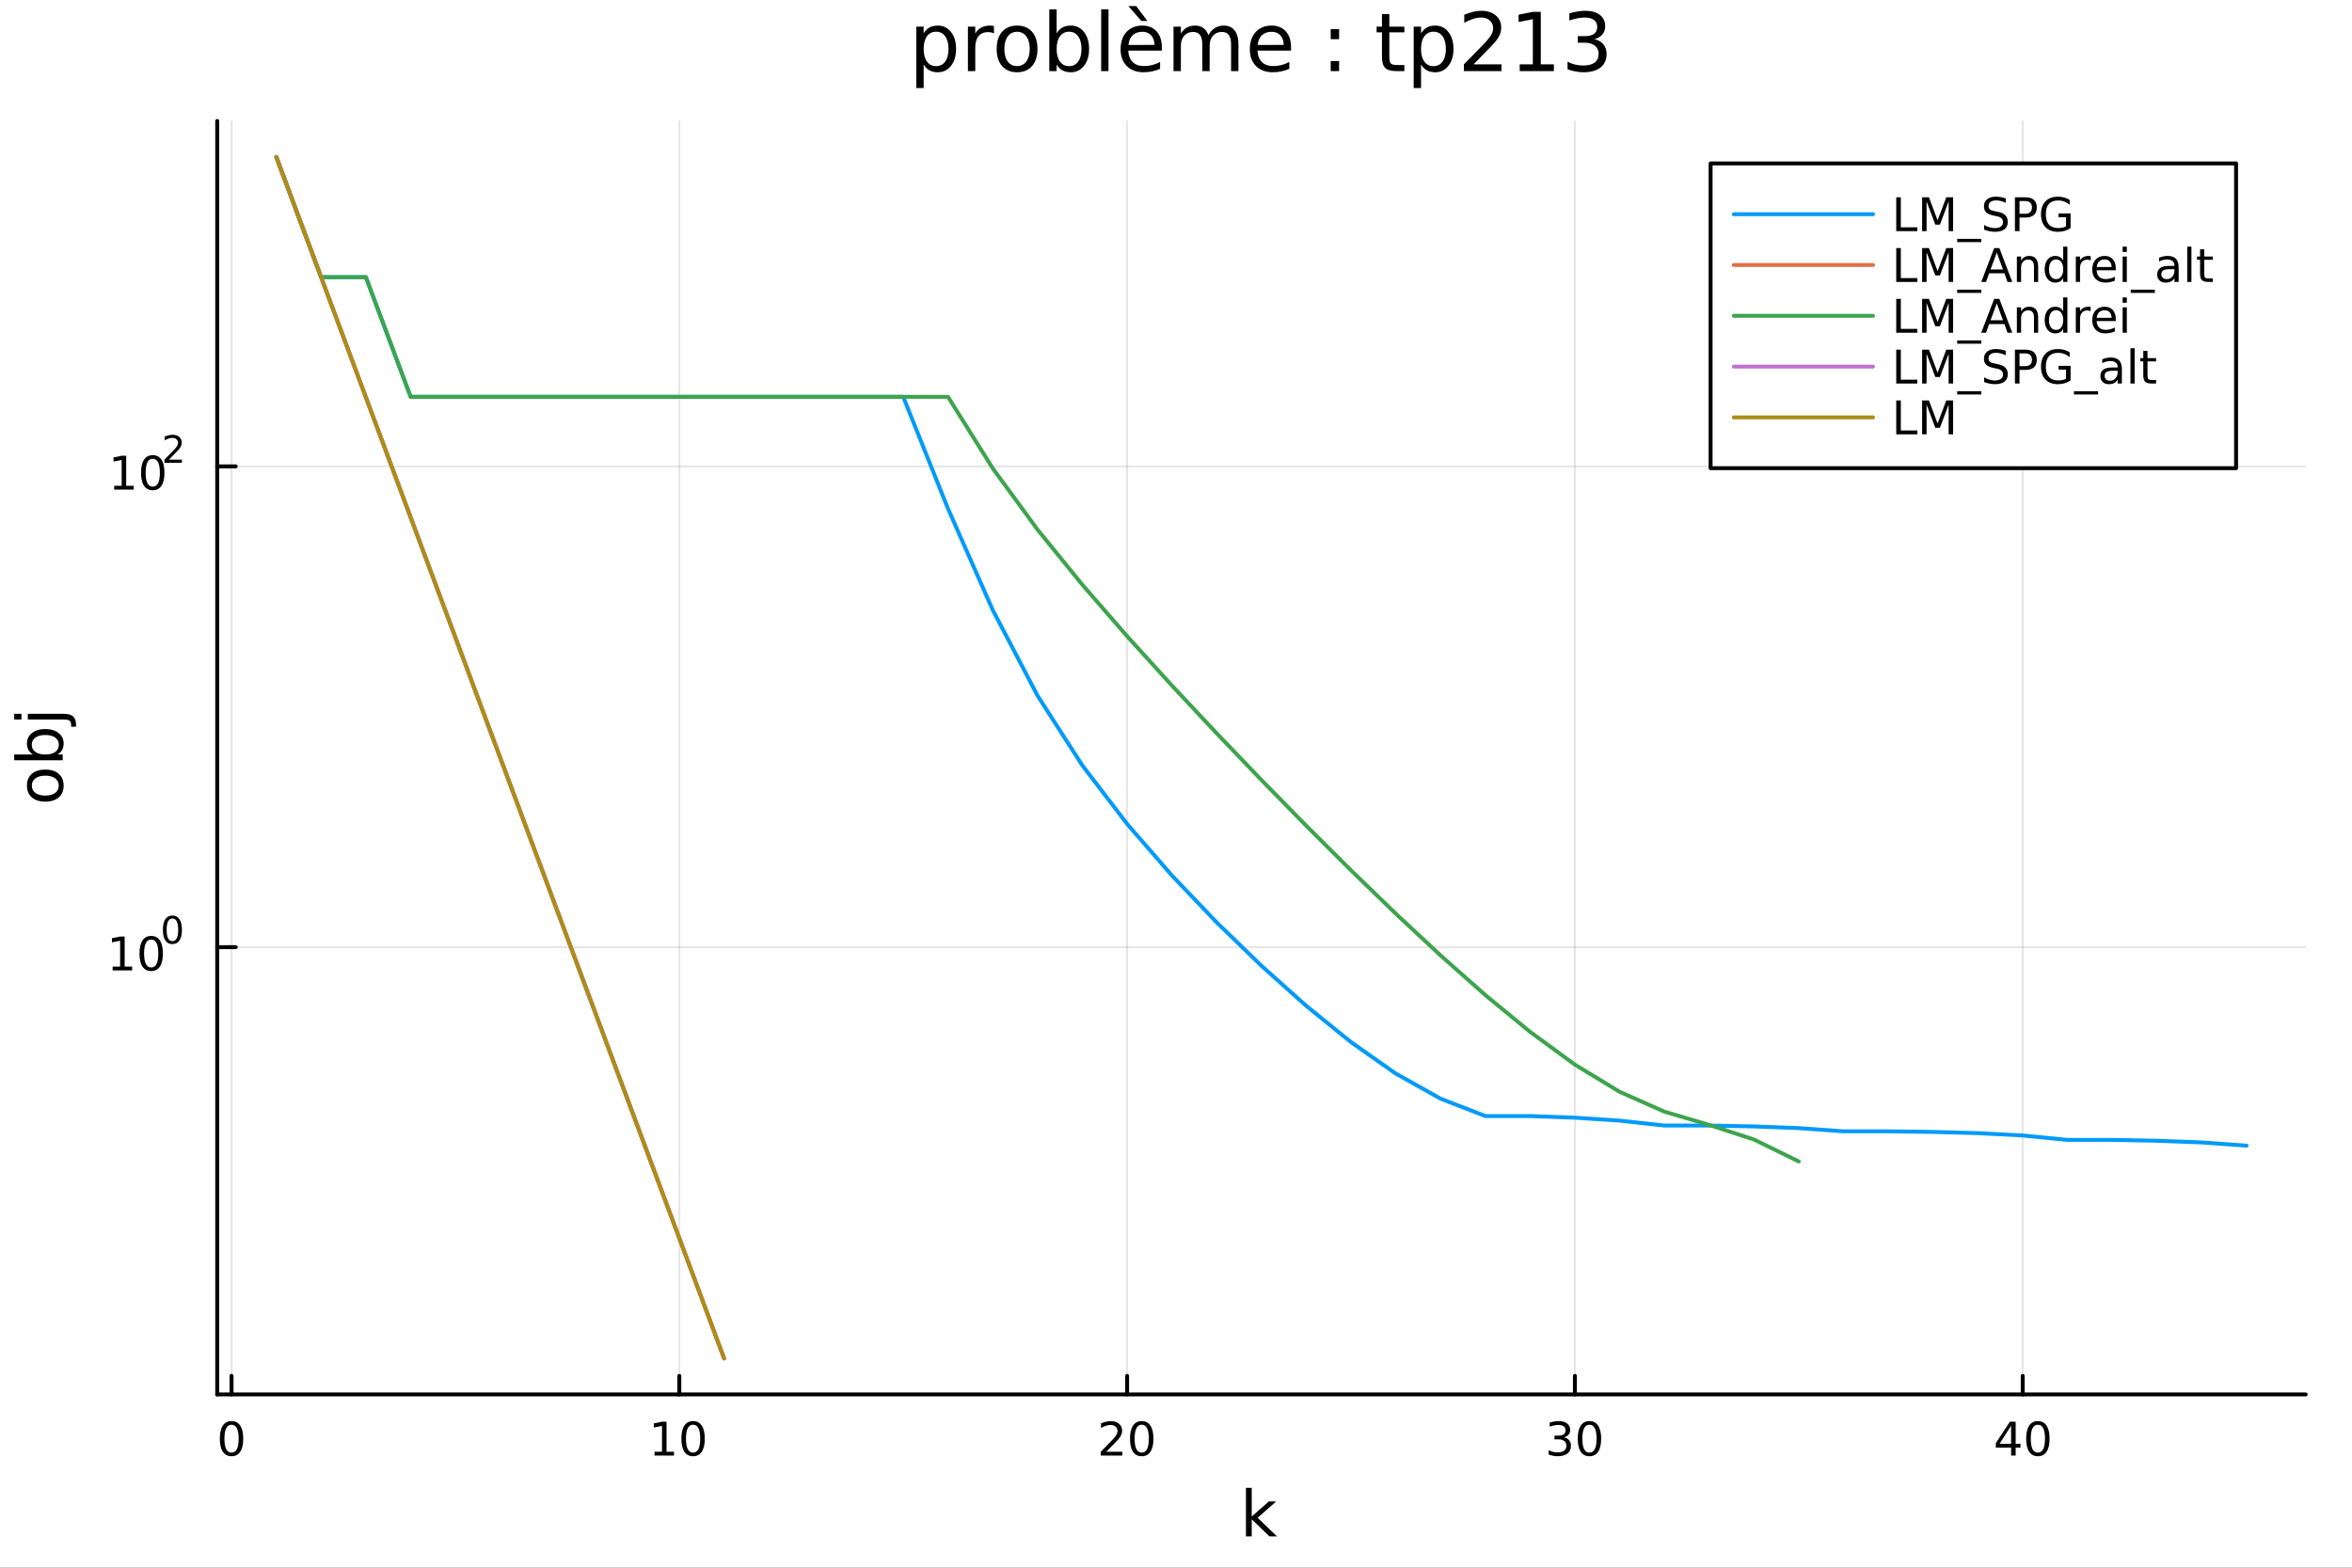 <?xml version="1.0" encoding="utf-8"?>
<svg xmlns="http://www.w3.org/2000/svg" xmlns:xlink="http://www.w3.org/1999/xlink" width="600" height="400" viewBox="0 0 2400 1600">
<rect x="0" y="0" width="2400" height="1600" fill="#333333" stroke="none"/>
<defs>
  <clipPath id="clip050">
    <rect x="0" y="0" width="2400" height="1600"/>
  </clipPath>
</defs>
<path clip-path="url(#clip050)" d="M0 1600 L2400 1600 L2400 0 L0 0  Z" fill="#ffffff" fill-rule="evenodd" fill-opacity="1"/>
<defs>
  <clipPath id="clip051">
    <rect x="480" y="0" width="1681" height="1600"/>
  </clipPath>
</defs>
<path clip-path="url(#clip050)" d="M221.637 1423.18 L2352.76 1423.18 L2352.76 123.472 L221.637 123.472  Z" fill="#ffffff" fill-rule="evenodd" fill-opacity="1"/>
<defs>
  <clipPath id="clip052">
    <rect x="221" y="123" width="2132" height="1301"/>
  </clipPath>
</defs>
<polyline clip-path="url(#clip052)" style="stroke:#000000; stroke-linecap:round; stroke-linejoin:round; stroke-width:2; stroke-opacity:0.1; fill:none" points="236.259,1423.18 236.259,123.472 "/>
<polyline clip-path="url(#clip052)" style="stroke:#000000; stroke-linecap:round; stroke-linejoin:round; stroke-width:2; stroke-opacity:0.1; fill:none" points="693.188,1423.18 693.188,123.472 "/>
<polyline clip-path="url(#clip052)" style="stroke:#000000; stroke-linecap:round; stroke-linejoin:round; stroke-width:2; stroke-opacity:0.1; fill:none" points="1150.12,1423.18 1150.12,123.472 "/>
<polyline clip-path="url(#clip052)" style="stroke:#000000; stroke-linecap:round; stroke-linejoin:round; stroke-width:2; stroke-opacity:0.1; fill:none" points="1607.05,1423.18 1607.05,123.472 "/>
<polyline clip-path="url(#clip052)" style="stroke:#000000; stroke-linecap:round; stroke-linejoin:round; stroke-width:2; stroke-opacity:0.1; fill:none" points="2063.98,1423.18 2063.98,123.472 "/>
<polyline clip-path="url(#clip050)" style="stroke:#000000; stroke-linecap:round; stroke-linejoin:round; stroke-width:4; stroke-opacity:1; fill:none" points="221.637,1423.18 2352.76,1423.18 "/>
<polyline clip-path="url(#clip050)" style="stroke:#000000; stroke-linecap:round; stroke-linejoin:round; stroke-width:4; stroke-opacity:1; fill:none" points="236.259,1423.18 236.259,1404.28 "/>
<polyline clip-path="url(#clip050)" style="stroke:#000000; stroke-linecap:round; stroke-linejoin:round; stroke-width:4; stroke-opacity:1; fill:none" points="693.188,1423.18 693.188,1404.28 "/>
<polyline clip-path="url(#clip050)" style="stroke:#000000; stroke-linecap:round; stroke-linejoin:round; stroke-width:4; stroke-opacity:1; fill:none" points="1150.12,1423.18 1150.12,1404.28 "/>
<polyline clip-path="url(#clip050)" style="stroke:#000000; stroke-linecap:round; stroke-linejoin:round; stroke-width:4; stroke-opacity:1; fill:none" points="1607.05,1423.18 1607.05,1404.28 "/>
<polyline clip-path="url(#clip050)" style="stroke:#000000; stroke-linecap:round; stroke-linejoin:round; stroke-width:4; stroke-opacity:1; fill:none" points="2063.98,1423.18 2063.98,1404.28 "/>
<path clip-path="url(#clip050)" d="M236.259 1454.1 Q232.648 1454.1 230.819 1457.66 Q229.013 1461.2 229.013 1468.33 Q229.013 1475.44 230.819 1479.01 Q232.648 1482.55 236.259 1482.55 Q239.893 1482.55 241.699 1479.01 Q243.527 1475.44 243.527 1468.33 Q243.527 1461.2 241.699 1457.66 Q239.893 1454.1 236.259 1454.1 M236.259 1450.39 Q242.069 1450.39 245.125 1455 Q248.203 1459.58 248.203 1468.33 Q248.203 1477.06 245.125 1481.67 Q242.069 1486.25 236.259 1486.25 Q230.449 1486.25 227.37 1481.67 Q224.314 1477.06 224.314 1468.33 Q224.314 1459.58 227.37 1455 Q230.449 1450.39 236.259 1450.39 Z" fill="#000000" fill-rule="nonzero" fill-opacity="1" /><path clip-path="url(#clip050)" d="M667.876 1481.64 L675.515 1481.64 L675.515 1455.28 L667.205 1456.95 L667.205 1452.69 L675.468 1451.02 L680.144 1451.02 L680.144 1481.64 L687.783 1481.64 L687.783 1485.58 L667.876 1485.58 L667.876 1481.64 Z" fill="#000000" fill-rule="nonzero" fill-opacity="1" /><path clip-path="url(#clip050)" d="M707.228 1454.1 Q703.616 1454.1 701.788 1457.66 Q699.982 1461.2 699.982 1468.33 Q699.982 1475.44 701.788 1479.01 Q703.616 1482.55 707.228 1482.55 Q710.862 1482.55 712.667 1479.01 Q714.496 1475.44 714.496 1468.33 Q714.496 1461.2 712.667 1457.66 Q710.862 1454.1 707.228 1454.1 M707.228 1450.39 Q713.038 1450.39 716.093 1455 Q719.172 1459.58 719.172 1468.33 Q719.172 1477.06 716.093 1481.67 Q713.038 1486.25 707.228 1486.25 Q701.417 1486.25 698.339 1481.67 Q695.283 1477.06 695.283 1468.33 Q695.283 1459.58 698.339 1455 Q701.417 1450.39 707.228 1450.39 Z" fill="#000000" fill-rule="nonzero" fill-opacity="1" /><path clip-path="url(#clip050)" d="M1128.89 1481.64 L1145.21 1481.64 L1145.21 1485.58 L1123.27 1485.58 L1123.27 1481.64 Q1125.93 1478.89 1130.51 1474.26 Q1135.12 1469.61 1136.3 1468.27 Q1138.54 1465.74 1139.42 1464.01 Q1140.33 1462.25 1140.33 1460.56 Q1140.33 1457.8 1138.38 1456.07 Q1136.46 1454.33 1133.36 1454.33 Q1131.16 1454.33 1128.71 1455.09 Q1126.28 1455.86 1123.5 1457.41 L1123.5 1452.69 Q1126.32 1451.55 1128.78 1450.97 Q1131.23 1450.39 1133.27 1450.39 Q1138.64 1450.39 1141.83 1453.08 Q1145.03 1455.77 1145.03 1460.26 Q1145.03 1462.39 1144.21 1464.31 Q1143.43 1466.2 1141.32 1468.8 Q1140.74 1469.47 1137.64 1472.69 Q1134.54 1475.88 1128.89 1481.64 Z" fill="#000000" fill-rule="nonzero" fill-opacity="1" /><path clip-path="url(#clip050)" d="M1165.02 1454.1 Q1161.41 1454.1 1159.59 1457.66 Q1157.78 1461.2 1157.78 1468.33 Q1157.78 1475.44 1159.59 1479.01 Q1161.41 1482.55 1165.02 1482.55 Q1168.66 1482.55 1170.46 1479.01 Q1172.29 1475.44 1172.29 1468.33 Q1172.29 1461.2 1170.46 1457.66 Q1168.66 1454.1 1165.02 1454.1 M1165.02 1450.39 Q1170.84 1450.39 1173.89 1455 Q1176.97 1459.58 1176.97 1468.33 Q1176.97 1477.06 1173.89 1481.67 Q1170.84 1486.25 1165.02 1486.25 Q1159.21 1486.25 1156.14 1481.67 Q1153.08 1477.06 1153.08 1468.33 Q1153.08 1459.58 1156.14 1455 Q1159.21 1450.39 1165.02 1450.39 Z" fill="#000000" fill-rule="nonzero" fill-opacity="1" /><path clip-path="url(#clip050)" d="M1595.89 1466.95 Q1599.25 1467.66 1601.12 1469.93 Q1603.02 1472.2 1603.02 1475.53 Q1603.02 1480.65 1599.5 1483.45 Q1595.98 1486.25 1589.5 1486.25 Q1587.32 1486.25 1585.01 1485.81 Q1582.72 1485.39 1580.26 1484.54 L1580.26 1480.02 Q1582.21 1481.16 1584.52 1481.74 Q1586.84 1482.32 1589.36 1482.32 Q1593.76 1482.32 1596.05 1480.58 Q1598.37 1478.84 1598.37 1475.53 Q1598.37 1472.48 1596.21 1470.77 Q1594.08 1469.03 1590.26 1469.03 L1586.24 1469.03 L1586.24 1465.19 L1590.45 1465.19 Q1593.9 1465.19 1595.73 1463.82 Q1597.56 1462.43 1597.56 1459.84 Q1597.56 1457.18 1595.66 1455.77 Q1593.78 1454.33 1590.26 1454.33 Q1588.34 1454.33 1586.14 1454.75 Q1583.95 1455.16 1581.31 1456.04 L1581.31 1451.88 Q1583.97 1451.14 1586.28 1450.77 Q1588.62 1450.39 1590.68 1450.39 Q1596.01 1450.39 1599.11 1452.83 Q1602.21 1455.23 1602.21 1459.35 Q1602.21 1462.22 1600.57 1464.21 Q1598.92 1466.18 1595.89 1466.95 Z" fill="#000000" fill-rule="nonzero" fill-opacity="1" /><path clip-path="url(#clip050)" d="M1621.88 1454.1 Q1618.27 1454.1 1616.45 1457.66 Q1614.64 1461.2 1614.64 1468.33 Q1614.64 1475.44 1616.45 1479.01 Q1618.27 1482.55 1621.88 1482.55 Q1625.52 1482.55 1627.32 1479.01 Q1629.15 1475.44 1629.15 1468.33 Q1629.15 1461.2 1627.32 1457.66 Q1625.52 1454.1 1621.88 1454.1 M1621.88 1450.39 Q1627.7 1450.39 1630.75 1455 Q1633.83 1459.58 1633.83 1468.33 Q1633.83 1477.06 1630.75 1481.67 Q1627.7 1486.25 1621.88 1486.25 Q1616.07 1486.25 1613 1481.67 Q1609.94 1477.06 1609.94 1468.33 Q1609.94 1459.58 1613 1455 Q1616.07 1450.39 1621.88 1450.39 Z" fill="#000000" fill-rule="nonzero" fill-opacity="1" /><path clip-path="url(#clip050)" d="M2052.15 1455.09 L2040.34 1473.54 L2052.15 1473.54 L2052.15 1455.09 M2050.92 1451.02 L2056.8 1451.02 L2056.8 1473.54 L2061.73 1473.54 L2061.73 1477.43 L2056.8 1477.43 L2056.8 1485.58 L2052.15 1485.58 L2052.15 1477.43 L2036.55 1477.43 L2036.55 1472.92 L2050.92 1451.02 Z" fill="#000000" fill-rule="nonzero" fill-opacity="1" /><path clip-path="url(#clip050)" d="M2079.46 1454.1 Q2075.85 1454.1 2074.02 1457.66 Q2072.22 1461.2 2072.22 1468.33 Q2072.22 1475.44 2074.02 1479.01 Q2075.85 1482.55 2079.46 1482.55 Q2083.1 1482.55 2084.9 1479.01 Q2086.73 1475.44 2086.73 1468.33 Q2086.73 1461.2 2084.9 1457.66 Q2083.1 1454.1 2079.46 1454.1 M2079.46 1450.39 Q2085.27 1450.39 2088.33 1455 Q2091.41 1459.58 2091.41 1468.33 Q2091.41 1477.06 2088.33 1481.67 Q2085.27 1486.25 2079.46 1486.25 Q2073.65 1486.25 2070.57 1481.67 Q2067.52 1477.06 2067.52 1468.33 Q2067.52 1459.58 2070.57 1455 Q2073.65 1450.39 2079.46 1450.39 Z" fill="#000000" fill-rule="nonzero" fill-opacity="1" /><path clip-path="url(#clip050)" d="M1271.38 1518.52 L1277.27 1518.52 L1277.27 1547.77 L1294.74 1532.4 L1302.22 1532.4 L1283.31 1549.07 L1303.02 1568.04 L1295.38 1568.04 L1277.27 1550.63 L1277.27 1568.04 L1271.38 1568.04 L1271.38 1518.52 Z" fill="#000000" fill-rule="nonzero" fill-opacity="1" /><polyline clip-path="url(#clip052)" style="stroke:#000000; stroke-linecap:round; stroke-linejoin:round; stroke-width:2; stroke-opacity:0.1; fill:none" points="221.637,966.692 2352.76,966.692 "/>
<polyline clip-path="url(#clip052)" style="stroke:#000000; stroke-linecap:round; stroke-linejoin:round; stroke-width:2; stroke-opacity:0.1; fill:none" points="221.637,475.996 2352.76,475.996 "/>
<polyline clip-path="url(#clip050)" style="stroke:#000000; stroke-linecap:round; stroke-linejoin:round; stroke-width:4; stroke-opacity:1; fill:none" points="221.637,1423.18 221.637,123.472 "/>
<polyline clip-path="url(#clip050)" style="stroke:#000000; stroke-linecap:round; stroke-linejoin:round; stroke-width:4; stroke-opacity:1; fill:none" points="221.637,966.692 240.535,966.692 "/>
<polyline clip-path="url(#clip050)" style="stroke:#000000; stroke-linecap:round; stroke-linejoin:round; stroke-width:4; stroke-opacity:1; fill:none" points="221.637,475.996 240.535,475.996 "/>
<path clip-path="url(#clip050)" d="M114.931 986.485 L122.57 986.485 L122.57 960.119 L114.26 961.786 L114.26 957.527 L122.524 955.86 L127.2 955.86 L127.2 986.485 L134.839 986.485 L134.839 990.42 L114.931 990.42 L114.931 986.485 Z" fill="#000000" fill-rule="nonzero" fill-opacity="1" /><path clip-path="url(#clip050)" d="M154.283 958.939 Q150.672 958.939 148.843 962.503 Q147.038 966.045 147.038 973.175 Q147.038 980.281 148.843 983.846 Q150.672 987.388 154.283 987.388 Q157.917 987.388 159.723 983.846 Q161.552 980.281 161.552 973.175 Q161.552 966.045 159.723 962.503 Q157.917 958.939 154.283 958.939 M154.283 955.235 Q160.093 955.235 163.149 959.841 Q166.227 964.425 166.227 973.175 Q166.227 981.901 163.149 986.508 Q160.093 991.091 154.283 991.091 Q148.473 991.091 145.394 986.508 Q142.339 981.901 142.339 973.175 Q142.339 964.425 145.394 959.841 Q148.473 955.235 154.283 955.235 Z" fill="#000000" fill-rule="nonzero" fill-opacity="1" /><path clip-path="url(#clip050)" d="M175.932 937.431 Q172.998 937.431 171.512 940.327 Q170.045 943.205 170.045 948.998 Q170.045 954.772 171.512 957.668 Q172.998 960.546 175.932 960.546 Q178.885 960.546 180.352 957.668 Q181.838 954.772 181.838 948.998 Q181.838 943.205 180.352 940.327 Q178.885 937.431 175.932 937.431 M175.932 934.422 Q180.653 934.422 183.136 938.164 Q185.637 941.888 185.637 948.998 Q185.637 956.088 183.136 959.831 Q180.653 963.555 175.932 963.555 Q171.212 963.555 168.71 959.831 Q166.227 956.088 166.227 948.998 Q166.227 941.888 168.71 938.164 Q171.212 934.422 175.932 934.422 Z" fill="#000000" fill-rule="nonzero" fill-opacity="1" /><path clip-path="url(#clip050)" d="M116.511 495.789 L124.15 495.789 L124.15 469.423 L115.84 471.09 L115.84 466.83 L124.104 465.164 L128.78 465.164 L128.78 495.789 L136.419 495.789 L136.419 499.724 L116.511 499.724 L116.511 495.789 Z" fill="#000000" fill-rule="nonzero" fill-opacity="1" /><path clip-path="url(#clip050)" d="M155.863 468.242 Q152.252 468.242 150.423 471.807 Q148.618 475.349 148.618 482.478 Q148.618 489.585 150.423 493.15 Q152.252 496.691 155.863 496.691 Q159.497 496.691 161.303 493.15 Q163.131 489.585 163.131 482.478 Q163.131 475.349 161.303 471.807 Q159.497 468.242 155.863 468.242 M155.863 464.539 Q161.673 464.539 164.729 469.145 Q167.807 473.728 167.807 482.478 Q167.807 491.205 164.729 495.812 Q161.673 500.395 155.863 500.395 Q150.053 500.395 146.974 495.812 Q143.919 491.205 143.919 482.478 Q143.919 473.728 146.974 469.145 Q150.053 464.539 155.863 464.539 Z" fill="#000000" fill-rule="nonzero" fill-opacity="1" /><path clip-path="url(#clip050)" d="M172.378 469.116 L185.637 469.116 L185.637 472.313 L167.807 472.313 L167.807 469.116 Q169.97 466.878 173.694 463.116 Q177.437 459.336 178.396 458.245 Q180.22 456.195 180.935 454.784 Q181.669 453.355 181.669 451.982 Q181.669 449.744 180.089 448.333 Q178.528 446.923 176.008 446.923 Q174.221 446.923 172.227 447.543 Q170.252 448.164 167.995 449.424 L167.995 445.587 Q170.29 444.666 172.284 444.196 Q174.277 443.726 175.932 443.726 Q180.296 443.726 182.891 445.907 Q185.487 448.089 185.487 451.738 Q185.487 453.468 184.828 455.029 Q184.189 456.571 182.477 458.678 Q182.007 459.223 179.487 461.837 Q176.967 464.433 172.378 469.116 Z" fill="#000000" fill-rule="nonzero" fill-opacity="1" /><path clip-path="url(#clip050)" d="M32.462 801.797 Q32.462 806.507 36.154 809.244 Q39.815 811.982 46.212 811.982 Q52.609 811.982 56.302 809.276 Q59.962 806.539 59.962 801.797 Q59.962 797.118 56.27 794.381 Q52.578 791.643 46.212 791.643 Q39.878 791.643 36.186 794.381 Q32.462 797.118 32.462 801.797 M27.497 801.797 Q27.497 794.158 32.462 789.797 Q37.427 785.437 46.212 785.437 Q54.965 785.437 59.962 789.797 Q64.927 794.158 64.927 801.797 Q64.927 809.467 59.962 813.828 Q54.965 818.156 46.212 818.156 Q37.427 818.156 32.462 813.828 Q27.497 809.467 27.497 801.797 Z" fill="#000000" fill-rule="nonzero" fill-opacity="1" /><path clip-path="url(#clip050)" d="M46.212 750.139 Q39.751 750.139 36.09 752.812 Q32.398 755.454 32.398 760.101 Q32.398 764.748 36.09 767.422 Q39.751 770.064 46.212 770.064 Q52.673 770.064 56.365 767.422 Q60.026 764.748 60.026 760.101 Q60.026 755.454 56.365 752.812 Q52.673 750.139 46.212 750.139 M33.767 770.064 Q30.584 768.218 29.056 765.417 Q27.497 762.584 27.497 758.669 Q27.497 752.176 32.653 748.134 Q37.809 744.06 46.212 744.06 Q54.615 744.06 59.771 748.134 Q64.927 752.176 64.927 758.669 Q64.927 762.584 63.399 765.417 Q61.84 768.218 58.657 770.064 L64.004 770.064 L64.004 775.952 L14.479 775.952 L14.479 770.064 L33.767 770.064 Z" fill="#000000" fill-rule="nonzero" fill-opacity="1" /><path clip-path="url(#clip050)" d="M28.356 734.352 L28.356 728.495 L64.641 728.495 Q71.452 728.495 74.508 731.105 Q77.563 733.684 77.563 739.445 L77.563 741.673 L72.598 741.673 L72.598 740.113 Q72.598 736.771 71.038 735.561 Q69.51 734.352 64.641 734.352 L28.356 734.352 M14.479 734.352 L14.479 728.495 L21.895 728.495 L21.895 734.352 L14.479 734.352 Z" fill="#000000" fill-rule="nonzero" fill-opacity="1" /><path clip-path="url(#clip050)" d="M942.505 65.77 L942.505 89.833 L935.011 89.833 L935.011 27.206 L942.505 27.206 L942.505 34.092 Q944.855 30.041 948.419 28.097 Q952.025 26.112 957.007 26.112 Q965.271 26.112 970.416 32.675 Q975.601 39.237 975.601 49.931 Q975.601 60.626 970.416 67.188 Q965.271 73.751 957.007 73.751 Q952.025 73.751 948.419 71.806 Q944.855 69.821 942.505 65.77 M967.864 49.931 Q967.864 41.708 964.461 37.05 Q961.099 32.35 955.184 32.35 Q949.27 32.35 945.867 37.05 Q942.505 41.708 942.505 49.931 Q942.505 58.155 945.867 62.854 Q949.27 67.512 955.184 67.512 Q961.099 67.512 964.461 62.854 Q967.864 58.155 967.864 49.931 Z" fill="#000000" fill-rule="nonzero" fill-opacity="1" /><path clip-path="url(#clip050)" d="M1014.25 34.173 Q1012.99 33.444 1011.49 33.12 Q1010.03 32.756 1008.25 32.756 Q1001.93 32.756 998.529 36.888 Q995.167 40.979 995.167 48.676 L995.167 72.576 L987.673 72.576 L987.673 27.206 L995.167 27.206 L995.167 34.254 Q997.516 30.122 1001.28 28.138 Q1005.05 26.112 1010.44 26.112 Q1011.21 26.112 1012.14 26.234 Q1013.07 26.315 1014.21 26.517 L1014.25 34.173 Z" fill="#000000" fill-rule="nonzero" fill-opacity="1" /><path clip-path="url(#clip050)" d="M1037.82 32.431 Q1031.83 32.431 1028.34 37.131 Q1024.86 41.789 1024.86 49.931 Q1024.86 58.074 1028.3 62.773 Q1031.79 67.431 1037.82 67.431 Q1043.78 67.431 1047.26 62.732 Q1050.75 58.033 1050.75 49.931 Q1050.75 41.87 1047.26 37.171 Q1043.78 32.431 1037.82 32.431 M1037.82 26.112 Q1047.55 26.112 1053.09 32.431 Q1058.64 38.751 1058.64 49.931 Q1058.64 61.071 1053.09 67.431 Q1047.55 73.751 1037.82 73.751 Q1028.06 73.751 1022.51 67.431 Q1017 61.071 1017 49.931 Q1017 38.751 1022.51 32.431 Q1028.06 26.112 1037.82 26.112 Z" fill="#000000" fill-rule="nonzero" fill-opacity="1" /><path clip-path="url(#clip050)" d="M1103.57 49.931 Q1103.57 41.708 1100.17 37.05 Q1096.8 32.35 1090.89 32.35 Q1084.98 32.35 1081.57 37.05 Q1078.21 41.708 1078.21 49.931 Q1078.21 58.155 1081.57 62.854 Q1084.98 67.512 1090.89 67.512 Q1096.8 67.512 1100.17 62.854 Q1103.57 58.155 1103.57 49.931 M1078.21 34.092 Q1080.56 30.041 1084.12 28.097 Q1087.73 26.112 1092.71 26.112 Q1100.98 26.112 1106.12 32.675 Q1111.31 39.237 1111.31 49.931 Q1111.31 60.626 1106.12 67.188 Q1100.98 73.751 1092.71 73.751 Q1087.73 73.751 1084.12 71.806 Q1080.56 69.821 1078.21 65.77 L1078.21 72.576 L1070.72 72.576 L1070.72 9.544 L1078.21 9.544 L1078.21 34.092 Z" fill="#000000" fill-rule="nonzero" fill-opacity="1" /><path clip-path="url(#clip050)" d="M1123.66 9.544 L1131.12 9.544 L1131.12 72.576 L1123.66 72.576 L1123.66 9.544 Z" fill="#000000" fill-rule="nonzero" fill-opacity="1" /><path clip-path="url(#clip050)" d="M1185.52 48.028 L1185.52 51.673 L1151.25 51.673 Q1151.73 59.37 1155.87 63.421 Q1160.04 67.431 1167.45 67.431 Q1171.75 67.431 1175.76 66.378 Q1179.81 65.325 1183.78 63.218 L1183.78 70.267 Q1179.77 71.968 1175.55 72.86 Q1171.34 73.751 1167.01 73.751 Q1156.15 73.751 1149.79 67.431 Q1143.47 61.112 1143.47 50.337 Q1143.47 39.197 1149.47 32.675 Q1155.5 26.112 1165.71 26.112 Q1174.86 26.112 1180.17 32.026 Q1185.52 37.9 1185.52 48.028 M1178.07 45.84 Q1177.98 39.723 1174.62 36.077 Q1171.3 32.431 1165.79 32.431 Q1159.55 32.431 1155.79 35.956 Q1152.06 39.48 1151.49 45.88 L1178.07 45.84 M1159.39 6.222 L1170.81 21.373 L1164.62 21.373 L1151.41 6.222 L1159.39 6.222 Z" fill="#000000" fill-rule="nonzero" fill-opacity="1" /><path clip-path="url(#clip050)" d="M1233.08 35.915 Q1235.87 30.892 1239.76 28.502 Q1243.65 26.112 1248.92 26.112 Q1256 26.112 1259.85 31.095 Q1263.7 36.037 1263.7 45.192 L1263.7 72.576 L1256.21 72.576 L1256.21 45.435 Q1256.21 38.913 1253.9 35.753 Q1251.59 32.594 1246.85 32.594 Q1241.06 32.594 1237.69 36.442 Q1234.33 40.29 1234.33 46.934 L1234.33 72.576 L1226.84 72.576 L1226.84 45.435 Q1226.84 38.873 1224.53 35.753 Q1222.22 32.594 1217.4 32.594 Q1211.69 32.594 1208.33 36.482 Q1204.96 40.331 1204.96 46.934 L1204.96 72.576 L1197.47 72.576 L1197.47 27.206 L1204.96 27.206 L1204.96 34.254 Q1207.52 30.082 1211.08 28.097 Q1214.64 26.112 1219.55 26.112 Q1224.49 26.112 1227.93 28.624 Q1231.42 31.135 1233.08 35.915 Z" fill="#000000" fill-rule="nonzero" fill-opacity="1" /><path clip-path="url(#clip050)" d="M1317.38 48.028 L1317.38 51.673 L1283.11 51.673 Q1283.59 59.37 1287.72 63.421 Q1291.9 67.431 1299.31 67.431 Q1303.6 67.431 1307.61 66.378 Q1311.66 65.325 1315.63 63.218 L1315.63 70.267 Q1311.62 71.968 1307.41 72.86 Q1303.2 73.751 1298.86 73.751 Q1288.01 73.751 1281.65 67.431 Q1275.33 61.112 1275.33 50.337 Q1275.33 39.197 1281.32 32.675 Q1287.36 26.112 1297.57 26.112 Q1306.72 26.112 1312.03 32.026 Q1317.38 37.9 1317.38 48.028 M1309.92 45.84 Q1309.84 39.723 1306.48 36.077 Q1303.16 32.431 1297.65 32.431 Q1291.41 32.431 1287.64 35.956 Q1283.92 39.48 1283.35 45.88 L1309.92 45.84 Z" fill="#000000" fill-rule="nonzero" fill-opacity="1" /><path clip-path="url(#clip050)" d="M1357.88 62.287 L1366.43 62.287 L1366.43 72.576 L1357.88 72.576 L1357.88 62.287 M1357.88 29.677 L1366.43 29.677 L1366.43 39.966 L1357.88 39.966 L1357.88 29.677 Z" fill="#000000" fill-rule="nonzero" fill-opacity="1" /><path clip-path="url(#clip050)" d="M1417.68 14.324 L1417.68 27.206 L1433.03 27.206 L1433.03 32.999 L1417.68 32.999 L1417.68 57.628 Q1417.68 63.178 1419.17 64.758 Q1420.71 66.338 1425.37 66.338 L1433.03 66.338 L1433.03 72.576 L1425.37 72.576 Q1416.74 72.576 1413.46 69.376 Q1410.18 66.135 1410.18 57.628 L1410.18 32.999 L1404.71 32.999 L1404.71 27.206 L1410.18 27.206 L1410.18 14.324 L1417.68 14.324 Z" fill="#000000" fill-rule="nonzero" fill-opacity="1" /><path clip-path="url(#clip050)" d="M1450.04 65.77 L1450.04 89.833 L1442.55 89.833 L1442.55 27.206 L1450.04 27.206 L1450.04 34.092 Q1452.39 30.041 1455.96 28.097 Q1459.56 26.112 1464.55 26.112 Q1472.81 26.112 1477.95 32.675 Q1483.14 39.237 1483.14 49.931 Q1483.14 60.626 1477.95 67.188 Q1472.81 73.751 1464.55 73.751 Q1459.56 73.751 1455.96 71.806 Q1452.39 69.821 1450.04 65.77 M1475.4 49.931 Q1475.4 41.708 1472 37.05 Q1468.64 32.35 1462.72 32.35 Q1456.81 32.35 1453.41 37.05 Q1450.04 41.708 1450.04 49.931 Q1450.04 58.155 1453.41 62.854 Q1456.81 67.512 1462.72 67.512 Q1468.64 67.512 1472 62.854 Q1475.4 58.155 1475.4 49.931 Z" fill="#000000" fill-rule="nonzero" fill-opacity="1" /><path clip-path="url(#clip050)" d="M1503.6 65.689 L1532.15 65.689 L1532.15 72.576 L1493.75 72.576 L1493.75 65.689 Q1498.41 60.869 1506.43 52.767 Q1514.49 44.625 1516.56 42.275 Q1520.49 37.86 1522.03 34.822 Q1523.61 31.743 1523.61 28.786 Q1523.61 23.965 1520.2 20.927 Q1516.84 17.889 1511.41 17.889 Q1507.57 17.889 1503.27 19.226 Q1499.02 20.562 1494.16 23.276 L1494.16 15.013 Q1499.1 13.028 1503.39 12.015 Q1507.69 11.002 1511.25 11.002 Q1520.65 11.002 1526.24 15.701 Q1531.83 20.4 1531.83 28.259 Q1531.83 31.986 1530.41 35.348 Q1529.04 38.67 1525.35 43.207 Q1524.34 44.382 1518.91 50.013 Q1513.48 55.603 1503.6 65.689 Z" fill="#000000" fill-rule="nonzero" fill-opacity="1" /><path clip-path="url(#clip050)" d="M1550.75 65.689 L1564.12 65.689 L1564.12 19.55 L1549.57 22.466 L1549.57 15.013 L1564.04 12.096 L1572.22 12.096 L1572.22 65.689 L1585.59 65.689 L1585.59 72.576 L1550.75 72.576 L1550.75 65.689 Z" fill="#000000" fill-rule="nonzero" fill-opacity="1" /><path clip-path="url(#clip050)" d="M1626.91 39.966 Q1632.78 41.222 1636.06 45.192 Q1639.38 49.162 1639.38 54.995 Q1639.38 63.948 1633.22 68.849 Q1627.07 73.751 1615.72 73.751 Q1611.92 73.751 1607.87 72.981 Q1603.86 72.252 1599.56 70.753 L1599.56 62.854 Q1602.96 64.839 1607.02 65.852 Q1611.07 66.864 1615.48 66.864 Q1623.18 66.864 1627.19 63.826 Q1631.24 60.788 1631.24 54.995 Q1631.24 49.648 1627.47 46.65 Q1623.75 43.612 1617.06 43.612 L1610.01 43.612 L1610.01 36.888 L1617.39 36.888 Q1623.42 36.888 1626.62 34.498 Q1629.82 32.067 1629.82 27.53 Q1629.82 22.871 1626.5 20.4 Q1623.22 17.889 1617.06 17.889 Q1613.7 17.889 1609.85 18.618 Q1606 19.347 1601.38 20.887 L1601.38 13.595 Q1606.04 12.299 1610.09 11.65 Q1614.19 11.002 1617.79 11.002 Q1627.11 11.002 1632.54 15.256 Q1637.96 19.469 1637.96 26.679 Q1637.96 31.702 1635.09 35.186 Q1632.21 38.629 1626.91 39.966 Z" fill="#000000" fill-rule="nonzero" fill-opacity="1" /><polyline clip-path="url(#clip052)" style="stroke:#009af9; stroke-linecap:round; stroke-linejoin:round; stroke-width:4; stroke-opacity:1; fill:none" points="281.952,160.256 327.645,282.87 373.338,282.87 419.031,405 464.724,405 510.416,405 556.109,405 601.802,405 647.495,405 693.188,405 738.881,405 784.574,405 830.267,405 875.96,405 921.653,405 967.346,519.133 1013.04,622.687 1058.73,710.024 1104.42,781.172 1150.12,840.901 1195.81,893.505 1241.5,941.411 1287.2,985.699 1332.89,1026.58 1378.58,1063.61 1424.28,1095.73 1469.97,1121.32 1515.66,1139.06 1561.35,1139.06 1607.05,1140.73 1652.74,1143.73 1698.43,1148.75 1744.13,1148.75 1789.82,1149.64 1835.51,1151.37 1881.2,1154.63 1926.9,1154.63 1972.59,1155.26 2018.28,1156.5 2063.98,1158.89 2109.67,1163.4 2155.36,1163.4 2201.06,1164.27 2246.75,1165.98 2292.44,1169.27 "/>
<polyline clip-path="url(#clip052)" style="stroke:#e26f46; stroke-linecap:round; stroke-linejoin:round; stroke-width:4; stroke-opacity:1; fill:none" points="281.952,160.256 327.645,282.87 373.338,405.484 419.031,528.098 464.724,650.712 510.416,773.326 556.109,895.94 601.802,1018.55 647.495,1141.17 693.188,1263.78 738.881,1386.4 "/>
<polyline clip-path="url(#clip052)" style="stroke:#3da44d; stroke-linecap:round; stroke-linejoin:round; stroke-width:4; stroke-opacity:1; fill:none" points="281.952,160.256 327.645,282.87 373.338,282.87 419.031,405 464.724,405 510.416,405 556.109,405 601.802,405 647.495,405 693.188,405 738.881,405 784.574,405 830.267,405 875.96,405 921.653,405 967.346,405 1013.04,478.053 1058.73,540.543 1104.42,596.768 1150.12,649.33 1195.81,699.647 1241.5,748.459 1287.2,796.119 1332.89,842.74 1378.58,888.27 1424.28,932.516 1469.97,975.138 1515.66,1015.61 1561.35,1053.15 1607.05,1086.6 1652.74,1114.33 1698.43,1134.6 1744.13,1148.12 1789.82,1163.04 1835.51,1185.42 "/>
<polyline clip-path="url(#clip052)" style="stroke:#c271d2; stroke-linecap:round; stroke-linejoin:round; stroke-width:4; stroke-opacity:1; fill:none" points="281.952,160.256 327.645,282.87 373.338,405.484 419.031,528.098 464.724,650.712 510.416,773.326 556.109,895.94 601.802,1018.55 647.495,1141.17 693.188,1263.78 738.881,1386.4 "/>
<polyline clip-path="url(#clip052)" style="stroke:#ac8d18; stroke-linecap:round; stroke-linejoin:round; stroke-width:4; stroke-opacity:1; fill:none" points="281.952,160.256 327.645,282.87 373.338,405.484 419.031,528.098 464.724,650.712 510.416,773.326 556.109,895.94 601.802,1018.55 647.495,1141.17 693.188,1263.78 738.881,1386.4 "/>
<path clip-path="url(#clip050)" d="M1745.51 477.836 L2281.72 477.836 L2281.72 166.796 L1745.51 166.796  Z" fill="#ffffff" fill-rule="evenodd" fill-opacity="1"/>
<polyline clip-path="url(#clip050)" style="stroke:#000000; stroke-linecap:round; stroke-linejoin:round; stroke-width:4; stroke-opacity:1; fill:none" points="1745.51,477.836 2281.72,477.836 2281.72,166.796 1745.51,166.796 1745.51,477.836 "/>
<polyline clip-path="url(#clip050)" style="stroke:#009af9; stroke-linecap:round; stroke-linejoin:round; stroke-width:4; stroke-opacity:1; fill:none" points="1769.19,218.636 1911.26,218.636 "/>
<path clip-path="url(#clip050)" d="M1934.94 201.356 L1939.62 201.356 L1939.62 231.981 L1956.44 231.981 L1956.44 235.916 L1934.94 235.916 L1934.94 201.356 Z" fill="#000000" fill-rule="nonzero" fill-opacity="1" /><path clip-path="url(#clip050)" d="M1961.35 201.356 L1968.32 201.356 L1977.14 224.874 L1986 201.356 L1992.97 201.356 L1992.97 235.916 L1988.41 235.916 L1988.41 205.569 L1979.5 229.272 L1974.8 229.272 L1965.89 205.569 L1965.89 235.916 L1961.35 235.916 L1961.35 201.356 Z" fill="#000000" fill-rule="nonzero" fill-opacity="1" /><path clip-path="url(#clip050)" d="M2021.77 243.786 L2021.77 247.096 L1997.14 247.096 L1997.14 243.786 L2021.77 243.786 Z" fill="#000000" fill-rule="nonzero" fill-opacity="1" /><path clip-path="url(#clip050)" d="M2046.67 202.49 L2046.67 207.05 Q2044.01 205.777 2041.65 205.152 Q2039.29 204.527 2037.09 204.527 Q2033.27 204.527 2031.19 206.008 Q2029.13 207.49 2029.13 210.221 Q2029.13 212.513 2030.49 213.694 Q2031.88 214.851 2035.73 215.569 L2038.55 216.147 Q2043.78 217.143 2046.26 219.666 Q2048.76 222.166 2048.76 226.379 Q2048.76 231.402 2045.38 233.994 Q2042.02 236.587 2035.52 236.587 Q2033.06 236.587 2030.29 236.031 Q2027.53 235.476 2024.57 234.388 L2024.57 229.573 Q2027.42 231.17 2030.15 231.981 Q2032.88 232.791 2035.52 232.791 Q2039.52 232.791 2041.7 231.217 Q2043.87 229.643 2043.87 226.726 Q2043.87 224.18 2042.3 222.744 Q2040.75 221.309 2037.18 220.592 L2034.34 220.036 Q2029.11 218.995 2026.77 216.772 Q2024.43 214.55 2024.43 210.592 Q2024.43 206.008 2027.65 203.37 Q2030.89 200.731 2036.56 200.731 Q2038.99 200.731 2041.51 201.171 Q2044.04 201.61 2046.67 202.49 Z" fill="#000000" fill-rule="nonzero" fill-opacity="1" /><path clip-path="url(#clip050)" d="M2060.73 205.198 L2060.73 218.184 L2066.61 218.184 Q2069.87 218.184 2071.65 216.495 Q2073.43 214.805 2073.43 211.68 Q2073.43 208.578 2071.65 206.888 Q2069.87 205.198 2066.61 205.198 L2060.73 205.198 M2056.05 201.356 L2066.61 201.356 Q2072.42 201.356 2075.38 203.995 Q2078.36 206.61 2078.36 211.68 Q2078.36 216.795 2075.38 219.411 Q2072.42 222.027 2066.61 222.027 L2060.73 222.027 L2060.73 235.916 L2056.05 235.916 L2056.05 201.356 Z" fill="#000000" fill-rule="nonzero" fill-opacity="1" /><path clip-path="url(#clip050)" d="M2108.2 230.985 L2108.2 221.703 L2100.56 221.703 L2100.56 217.86 L2112.83 217.86 L2112.83 232.698 Q2110.12 234.619 2106.86 235.615 Q2103.6 236.587 2099.89 236.587 Q2091.79 236.587 2087.21 231.865 Q2082.65 227.119 2082.65 218.67 Q2082.65 210.198 2087.21 205.476 Q2091.79 200.731 2099.89 200.731 Q2103.27 200.731 2106.3 201.564 Q2109.36 202.397 2111.93 204.018 L2111.93 208.995 Q2109.34 206.796 2106.42 205.684 Q2103.5 204.573 2100.29 204.573 Q2093.94 204.573 2090.75 208.115 Q2087.58 211.657 2087.58 218.67 Q2087.58 225.661 2090.75 229.203 Q2093.94 232.744 2100.29 232.744 Q2102.76 232.744 2104.71 232.328 Q2106.65 231.888 2108.2 230.985 Z" fill="#000000" fill-rule="nonzero" fill-opacity="1" /><polyline clip-path="url(#clip050)" style="stroke:#e26f46; stroke-linecap:round; stroke-linejoin:round; stroke-width:4; stroke-opacity:1; fill:none" points="1769.19,270.476 1911.26,270.476 "/>
<path clip-path="url(#clip050)" d="M1934.94 253.196 L1939.62 253.196 L1939.62 283.821 L1956.44 283.821 L1956.44 287.756 L1934.94 287.756 L1934.94 253.196 Z" fill="#000000" fill-rule="nonzero" fill-opacity="1" /><path clip-path="url(#clip050)" d="M1961.35 253.196 L1968.32 253.196 L1977.14 276.714 L1986 253.196 L1992.97 253.196 L1992.97 287.756 L1988.41 287.756 L1988.41 257.409 L1979.5 281.112 L1974.8 281.112 L1965.89 257.409 L1965.89 287.756 L1961.35 287.756 L1961.35 253.196 Z" fill="#000000" fill-rule="nonzero" fill-opacity="1" /><path clip-path="url(#clip050)" d="M2021.77 295.626 L2021.77 298.936 L1997.14 298.936 L1997.14 295.626 L2021.77 295.626 Z" fill="#000000" fill-rule="nonzero" fill-opacity="1" /><path clip-path="url(#clip050)" d="M2037.51 257.802 L2031.17 275.001 L2043.87 275.001 L2037.51 257.802 M2034.87 253.196 L2040.17 253.196 L2053.34 287.756 L2048.48 287.756 L2045.33 278.89 L2029.75 278.89 L2026.61 287.756 L2021.68 287.756 L2034.87 253.196 Z" fill="#000000" fill-rule="nonzero" fill-opacity="1" /><path clip-path="url(#clip050)" d="M2079.75 272.108 L2079.75 287.756 L2075.49 287.756 L2075.49 272.247 Q2075.49 268.566 2074.06 266.737 Q2072.62 264.909 2069.75 264.909 Q2066.3 264.909 2064.31 267.108 Q2062.32 269.307 2062.32 273.103 L2062.32 287.756 L2058.04 287.756 L2058.04 261.83 L2062.32 261.83 L2062.32 265.858 Q2063.85 263.52 2065.91 262.362 Q2067.99 261.205 2070.7 261.205 Q2075.17 261.205 2077.46 263.983 Q2079.75 266.737 2079.75 272.108 Z" fill="#000000" fill-rule="nonzero" fill-opacity="1" /><path clip-path="url(#clip050)" d="M2105.31 265.765 L2105.31 251.737 L2109.57 251.737 L2109.57 287.756 L2105.31 287.756 L2105.31 283.867 Q2103.97 286.182 2101.91 287.316 Q2099.87 288.427 2097 288.427 Q2092.3 288.427 2089.34 284.677 Q2086.4 280.927 2086.4 274.816 Q2086.4 268.705 2089.34 264.955 Q2092.3 261.205 2097 261.205 Q2099.87 261.205 2101.91 262.339 Q2103.97 263.45 2105.31 265.765 M2090.8 274.816 Q2090.8 279.515 2092.72 282.2 Q2094.66 284.862 2098.04 284.862 Q2101.42 284.862 2103.36 282.2 Q2105.31 279.515 2105.31 274.816 Q2105.31 270.117 2103.36 267.455 Q2101.42 264.77 2098.04 264.77 Q2094.66 264.77 2092.72 267.455 Q2090.8 270.117 2090.8 274.816 Z" fill="#000000" fill-rule="nonzero" fill-opacity="1" /><path clip-path="url(#clip050)" d="M2133.36 265.811 Q2132.65 265.395 2131.79 265.21 Q2130.96 265.001 2129.94 265.001 Q2126.33 265.001 2124.38 267.362 Q2122.46 269.7 2122.46 274.098 L2122.46 287.756 L2118.18 287.756 L2118.18 261.83 L2122.46 261.83 L2122.46 265.858 Q2123.8 263.497 2125.96 262.362 Q2128.11 261.205 2131.19 261.205 Q2131.63 261.205 2132.16 261.274 Q2132.69 261.321 2133.34 261.436 L2133.36 265.811 Z" fill="#000000" fill-rule="nonzero" fill-opacity="1" /><path clip-path="url(#clip050)" d="M2158.97 273.728 L2158.97 275.811 L2139.38 275.811 Q2139.66 280.209 2142.02 282.524 Q2144.41 284.816 2148.64 284.816 Q2151.1 284.816 2153.39 284.214 Q2155.7 283.612 2157.97 282.409 L2157.97 286.436 Q2155.68 287.408 2153.27 287.918 Q2150.86 288.427 2148.39 288.427 Q2142.18 288.427 2138.55 284.816 Q2134.94 281.205 2134.94 275.047 Q2134.94 268.682 2138.36 264.955 Q2141.81 261.205 2147.65 261.205 Q2152.88 261.205 2155.91 264.585 Q2158.97 267.941 2158.97 273.728 M2154.71 272.478 Q2154.66 268.983 2152.74 266.899 Q2150.84 264.816 2147.69 264.816 Q2144.13 264.816 2141.98 266.83 Q2139.85 268.844 2139.52 272.501 L2154.71 272.478 Z" fill="#000000" fill-rule="nonzero" fill-opacity="1" /><path clip-path="url(#clip050)" d="M2165.96 261.83 L2170.22 261.83 L2170.22 287.756 L2165.96 287.756 L2165.96 261.83 M2165.96 251.737 L2170.22 251.737 L2170.22 257.131 L2165.96 257.131 L2165.96 251.737 Z" fill="#000000" fill-rule="nonzero" fill-opacity="1" /><path clip-path="url(#clip050)" d="M2198.83 295.626 L2198.83 298.936 L2174.2 298.936 L2174.2 295.626 L2198.83 295.626 Z" fill="#000000" fill-rule="nonzero" fill-opacity="1" /><path clip-path="url(#clip050)" d="M2214.61 274.723 Q2209.45 274.723 2207.46 275.904 Q2205.47 277.084 2205.47 279.932 Q2205.47 282.2 2206.95 283.543 Q2208.46 284.862 2211.03 284.862 Q2214.57 284.862 2216.7 282.362 Q2218.85 279.839 2218.85 275.672 L2218.85 274.723 L2214.61 274.723 M2223.11 272.964 L2223.11 287.756 L2218.85 287.756 L2218.85 283.821 Q2217.39 286.182 2215.22 287.316 Q2213.04 288.427 2209.89 288.427 Q2205.91 288.427 2203.55 286.205 Q2201.21 283.959 2201.21 280.209 Q2201.21 275.834 2204.13 273.612 Q2207.07 271.39 2212.88 271.39 L2218.85 271.39 L2218.85 270.973 Q2218.85 268.034 2216.91 266.436 Q2214.98 264.816 2211.49 264.816 Q2209.27 264.816 2207.16 265.348 Q2205.05 265.881 2203.11 266.946 L2203.11 263.01 Q2205.45 262.108 2207.65 261.668 Q2209.85 261.205 2211.93 261.205 Q2217.55 261.205 2220.33 264.122 Q2223.11 267.038 2223.11 272.964 Z" fill="#000000" fill-rule="nonzero" fill-opacity="1" /><path clip-path="url(#clip050)" d="M2231.88 251.737 L2236.14 251.737 L2236.14 287.756 L2231.88 287.756 L2231.88 251.737 Z" fill="#000000" fill-rule="nonzero" fill-opacity="1" /><path clip-path="url(#clip050)" d="M2249.27 254.469 L2249.27 261.83 L2258.04 261.83 L2258.04 265.14 L2249.27 265.14 L2249.27 279.214 Q2249.27 282.385 2250.12 283.288 Q2251 284.191 2253.66 284.191 L2258.04 284.191 L2258.04 287.756 L2253.66 287.756 Q2248.73 287.756 2246.86 285.927 Q2244.98 284.075 2244.98 279.214 L2244.98 265.14 L2241.86 265.14 L2241.86 261.83 L2244.98 261.83 L2244.98 254.469 L2249.27 254.469 Z" fill="#000000" fill-rule="nonzero" fill-opacity="1" /><polyline clip-path="url(#clip050)" style="stroke:#3da44d; stroke-linecap:round; stroke-linejoin:round; stroke-width:4; stroke-opacity:1; fill:none" points="1769.19,322.316 1911.26,322.316 "/>
<path clip-path="url(#clip050)" d="M1934.94 305.036 L1939.62 305.036 L1939.62 335.661 L1956.44 335.661 L1956.44 339.596 L1934.94 339.596 L1934.94 305.036 Z" fill="#000000" fill-rule="nonzero" fill-opacity="1" /><path clip-path="url(#clip050)" d="M1961.35 305.036 L1968.32 305.036 L1977.14 328.554 L1986 305.036 L1992.97 305.036 L1992.97 339.596 L1988.41 339.596 L1988.41 309.249 L1979.5 332.952 L1974.8 332.952 L1965.89 309.249 L1965.89 339.596 L1961.35 339.596 L1961.35 305.036 Z" fill="#000000" fill-rule="nonzero" fill-opacity="1" /><path clip-path="url(#clip050)" d="M2021.77 347.466 L2021.77 350.776 L1997.14 350.776 L1997.14 347.466 L2021.77 347.466 Z" fill="#000000" fill-rule="nonzero" fill-opacity="1" /><path clip-path="url(#clip050)" d="M2037.51 309.642 L2031.17 326.841 L2043.87 326.841 L2037.51 309.642 M2034.87 305.036 L2040.17 305.036 L2053.34 339.596 L2048.48 339.596 L2045.33 330.73 L2029.75 330.73 L2026.61 339.596 L2021.68 339.596 L2034.87 305.036 Z" fill="#000000" fill-rule="nonzero" fill-opacity="1" /><path clip-path="url(#clip050)" d="M2079.75 323.948 L2079.75 339.596 L2075.49 339.596 L2075.49 324.087 Q2075.49 320.406 2074.06 318.577 Q2072.62 316.749 2069.75 316.749 Q2066.3 316.749 2064.31 318.948 Q2062.32 321.147 2062.32 324.943 L2062.32 339.596 L2058.04 339.596 L2058.04 313.67 L2062.32 313.67 L2062.32 317.698 Q2063.85 315.36 2065.91 314.202 Q2067.99 313.045 2070.7 313.045 Q2075.17 313.045 2077.46 315.823 Q2079.75 318.577 2079.75 323.948 Z" fill="#000000" fill-rule="nonzero" fill-opacity="1" /><path clip-path="url(#clip050)" d="M2105.31 317.605 L2105.31 303.577 L2109.57 303.577 L2109.57 339.596 L2105.31 339.596 L2105.31 335.707 Q2103.97 338.022 2101.91 339.156 Q2099.87 340.267 2097 340.267 Q2092.3 340.267 2089.34 336.517 Q2086.4 332.767 2086.4 326.656 Q2086.4 320.545 2089.34 316.795 Q2092.3 313.045 2097 313.045 Q2099.87 313.045 2101.91 314.179 Q2103.97 315.29 2105.31 317.605 M2090.8 326.656 Q2090.8 331.355 2092.72 334.04 Q2094.66 336.702 2098.04 336.702 Q2101.42 336.702 2103.36 334.04 Q2105.31 331.355 2105.31 326.656 Q2105.31 321.957 2103.36 319.295 Q2101.42 316.61 2098.04 316.61 Q2094.66 316.61 2092.72 319.295 Q2090.8 321.957 2090.8 326.656 Z" fill="#000000" fill-rule="nonzero" fill-opacity="1" /><path clip-path="url(#clip050)" d="M2133.36 317.651 Q2132.65 317.235 2131.79 317.05 Q2130.96 316.841 2129.94 316.841 Q2126.33 316.841 2124.38 319.202 Q2122.46 321.54 2122.46 325.938 L2122.46 339.596 L2118.18 339.596 L2118.18 313.67 L2122.46 313.67 L2122.46 317.698 Q2123.8 315.337 2125.96 314.202 Q2128.11 313.045 2131.19 313.045 Q2131.63 313.045 2132.16 313.114 Q2132.69 313.161 2133.34 313.276 L2133.36 317.651 Z" fill="#000000" fill-rule="nonzero" fill-opacity="1" /><path clip-path="url(#clip050)" d="M2158.97 325.568 L2158.97 327.651 L2139.38 327.651 Q2139.66 332.049 2142.02 334.364 Q2144.41 336.656 2148.64 336.656 Q2151.1 336.656 2153.39 336.054 Q2155.7 335.452 2157.97 334.249 L2157.97 338.276 Q2155.68 339.248 2153.27 339.758 Q2150.86 340.267 2148.39 340.267 Q2142.18 340.267 2138.55 336.656 Q2134.94 333.045 2134.94 326.887 Q2134.94 320.522 2138.36 316.795 Q2141.81 313.045 2147.65 313.045 Q2152.88 313.045 2155.91 316.425 Q2158.97 319.781 2158.97 325.568 M2154.71 324.318 Q2154.66 320.823 2152.74 318.739 Q2150.84 316.656 2147.69 316.656 Q2144.13 316.656 2141.98 318.67 Q2139.85 320.684 2139.52 324.341 L2154.71 324.318 Z" fill="#000000" fill-rule="nonzero" fill-opacity="1" /><path clip-path="url(#clip050)" d="M2165.96 313.67 L2170.22 313.67 L2170.22 339.596 L2165.96 339.596 L2165.96 313.67 M2165.96 303.577 L2170.22 303.577 L2170.22 308.971 L2165.96 308.971 L2165.96 303.577 Z" fill="#000000" fill-rule="nonzero" fill-opacity="1" /><polyline clip-path="url(#clip050)" style="stroke:#c271d2; stroke-linecap:round; stroke-linejoin:round; stroke-width:4; stroke-opacity:1; fill:none" points="1769.19,374.156 1911.26,374.156 "/>
<path clip-path="url(#clip050)" d="M1934.94 356.876 L1939.62 356.876 L1939.62 387.501 L1956.44 387.501 L1956.44 391.436 L1934.94 391.436 L1934.94 356.876 Z" fill="#000000" fill-rule="nonzero" fill-opacity="1" /><path clip-path="url(#clip050)" d="M1961.35 356.876 L1968.32 356.876 L1977.14 380.394 L1986 356.876 L1992.97 356.876 L1992.97 391.436 L1988.41 391.436 L1988.41 361.089 L1979.5 384.792 L1974.8 384.792 L1965.89 361.089 L1965.89 391.436 L1961.35 391.436 L1961.35 356.876 Z" fill="#000000" fill-rule="nonzero" fill-opacity="1" /><path clip-path="url(#clip050)" d="M2021.77 399.306 L2021.77 402.616 L1997.14 402.616 L1997.14 399.306 L2021.77 399.306 Z" fill="#000000" fill-rule="nonzero" fill-opacity="1" /><path clip-path="url(#clip050)" d="M2046.67 358.01 L2046.67 362.57 Q2044.01 361.297 2041.65 360.672 Q2039.29 360.047 2037.09 360.047 Q2033.27 360.047 2031.19 361.528 Q2029.13 363.01 2029.13 365.741 Q2029.13 368.033 2030.49 369.214 Q2031.88 370.371 2035.73 371.089 L2038.55 371.667 Q2043.78 372.663 2046.26 375.186 Q2048.76 377.686 2048.76 381.899 Q2048.76 386.922 2045.38 389.514 Q2042.02 392.107 2035.52 392.107 Q2033.06 392.107 2030.29 391.551 Q2027.53 390.996 2024.57 389.908 L2024.57 385.093 Q2027.42 386.69 2030.15 387.501 Q2032.88 388.311 2035.52 388.311 Q2039.52 388.311 2041.7 386.737 Q2043.87 385.163 2043.87 382.246 Q2043.87 379.7 2042.3 378.264 Q2040.75 376.829 2037.18 376.112 L2034.34 375.556 Q2029.11 374.515 2026.77 372.292 Q2024.43 370.07 2024.43 366.112 Q2024.43 361.528 2027.65 358.89 Q2030.89 356.251 2036.56 356.251 Q2038.99 356.251 2041.51 356.691 Q2044.04 357.13 2046.67 358.01 Z" fill="#000000" fill-rule="nonzero" fill-opacity="1" /><path clip-path="url(#clip050)" d="M2060.73 360.718 L2060.73 373.704 L2066.61 373.704 Q2069.87 373.704 2071.65 372.015 Q2073.43 370.325 2073.43 367.2 Q2073.43 364.098 2071.65 362.408 Q2069.87 360.718 2066.61 360.718 L2060.73 360.718 M2056.05 356.876 L2066.61 356.876 Q2072.42 356.876 2075.38 359.515 Q2078.36 362.13 2078.36 367.2 Q2078.36 372.315 2075.38 374.931 Q2072.42 377.547 2066.61 377.547 L2060.73 377.547 L2060.73 391.436 L2056.05 391.436 L2056.05 356.876 Z" fill="#000000" fill-rule="nonzero" fill-opacity="1" /><path clip-path="url(#clip050)" d="M2108.2 386.505 L2108.2 377.223 L2100.56 377.223 L2100.56 373.38 L2112.83 373.38 L2112.83 388.218 Q2110.12 390.139 2106.86 391.135 Q2103.6 392.107 2099.89 392.107 Q2091.79 392.107 2087.21 387.385 Q2082.65 382.639 2082.65 374.19 Q2082.65 365.718 2087.21 360.996 Q2091.79 356.251 2099.89 356.251 Q2103.27 356.251 2106.3 357.084 Q2109.36 357.917 2111.93 359.538 L2111.93 364.515 Q2109.34 362.316 2106.42 361.204 Q2103.5 360.093 2100.29 360.093 Q2093.94 360.093 2090.75 363.635 Q2087.58 367.177 2087.58 374.19 Q2087.58 381.181 2090.75 384.723 Q2093.94 388.264 2100.29 388.264 Q2102.76 388.264 2104.71 387.848 Q2106.65 387.408 2108.2 386.505 Z" fill="#000000" fill-rule="nonzero" fill-opacity="1" /><path clip-path="url(#clip050)" d="M2140.89 399.306 L2140.89 402.616 L2116.26 402.616 L2116.26 399.306 L2140.89 399.306 Z" fill="#000000" fill-rule="nonzero" fill-opacity="1" /><path clip-path="url(#clip050)" d="M2156.67 378.403 Q2151.51 378.403 2149.52 379.584 Q2147.53 380.764 2147.53 383.612 Q2147.53 385.88 2149.01 387.223 Q2150.52 388.542 2153.09 388.542 Q2156.63 388.542 2158.76 386.042 Q2160.91 383.519 2160.91 379.352 L2160.91 378.403 L2156.67 378.403 M2165.17 376.644 L2165.17 391.436 L2160.91 391.436 L2160.91 387.501 Q2159.45 389.862 2157.28 390.996 Q2155.1 392.107 2151.95 392.107 Q2147.97 392.107 2145.61 389.885 Q2143.27 387.639 2143.27 383.889 Q2143.27 379.514 2146.19 377.292 Q2149.13 375.07 2154.94 375.07 L2160.91 375.07 L2160.91 374.653 Q2160.91 371.714 2158.97 370.116 Q2157.04 368.496 2153.55 368.496 Q2151.33 368.496 2149.22 369.028 Q2147.11 369.561 2145.17 370.626 L2145.17 366.69 Q2147.51 365.788 2149.71 365.348 Q2151.91 364.885 2153.99 364.885 Q2159.61 364.885 2162.39 367.802 Q2165.17 370.718 2165.17 376.644 Z" fill="#000000" fill-rule="nonzero" fill-opacity="1" /><path clip-path="url(#clip050)" d="M2173.94 355.417 L2178.2 355.417 L2178.2 391.436 L2173.94 391.436 L2173.94 355.417 Z" fill="#000000" fill-rule="nonzero" fill-opacity="1" /><path clip-path="url(#clip050)" d="M2191.33 358.149 L2191.33 365.51 L2200.1 365.51 L2200.1 368.82 L2191.33 368.82 L2191.33 382.894 Q2191.33 386.065 2192.18 386.968 Q2193.06 387.871 2195.73 387.871 L2200.1 387.871 L2200.1 391.436 L2195.73 391.436 Q2190.79 391.436 2188.92 389.607 Q2187.04 387.755 2187.04 382.894 L2187.04 368.82 L2183.92 368.82 L2183.92 365.51 L2187.04 365.51 L2187.04 358.149 L2191.33 358.149 Z" fill="#000000" fill-rule="nonzero" fill-opacity="1" /><polyline clip-path="url(#clip050)" style="stroke:#ac8d18; stroke-linecap:round; stroke-linejoin:round; stroke-width:4; stroke-opacity:1; fill:none" points="1769.19,425.996 1911.26,425.996 "/>
<path clip-path="url(#clip050)" d="M1934.94 408.716 L1939.62 408.716 L1939.62 439.341 L1956.44 439.341 L1956.44 443.276 L1934.94 443.276 L1934.94 408.716 Z" fill="#000000" fill-rule="nonzero" fill-opacity="1" /><path clip-path="url(#clip050)" d="M1961.35 408.716 L1968.32 408.716 L1977.14 432.234 L1986 408.716 L1992.97 408.716 L1992.97 443.276 L1988.41 443.276 L1988.41 412.929 L1979.5 436.632 L1974.8 436.632 L1965.89 412.929 L1965.89 443.276 L1961.35 443.276 L1961.35 408.716 Z" fill="#000000" fill-rule="nonzero" fill-opacity="1" /></svg>
